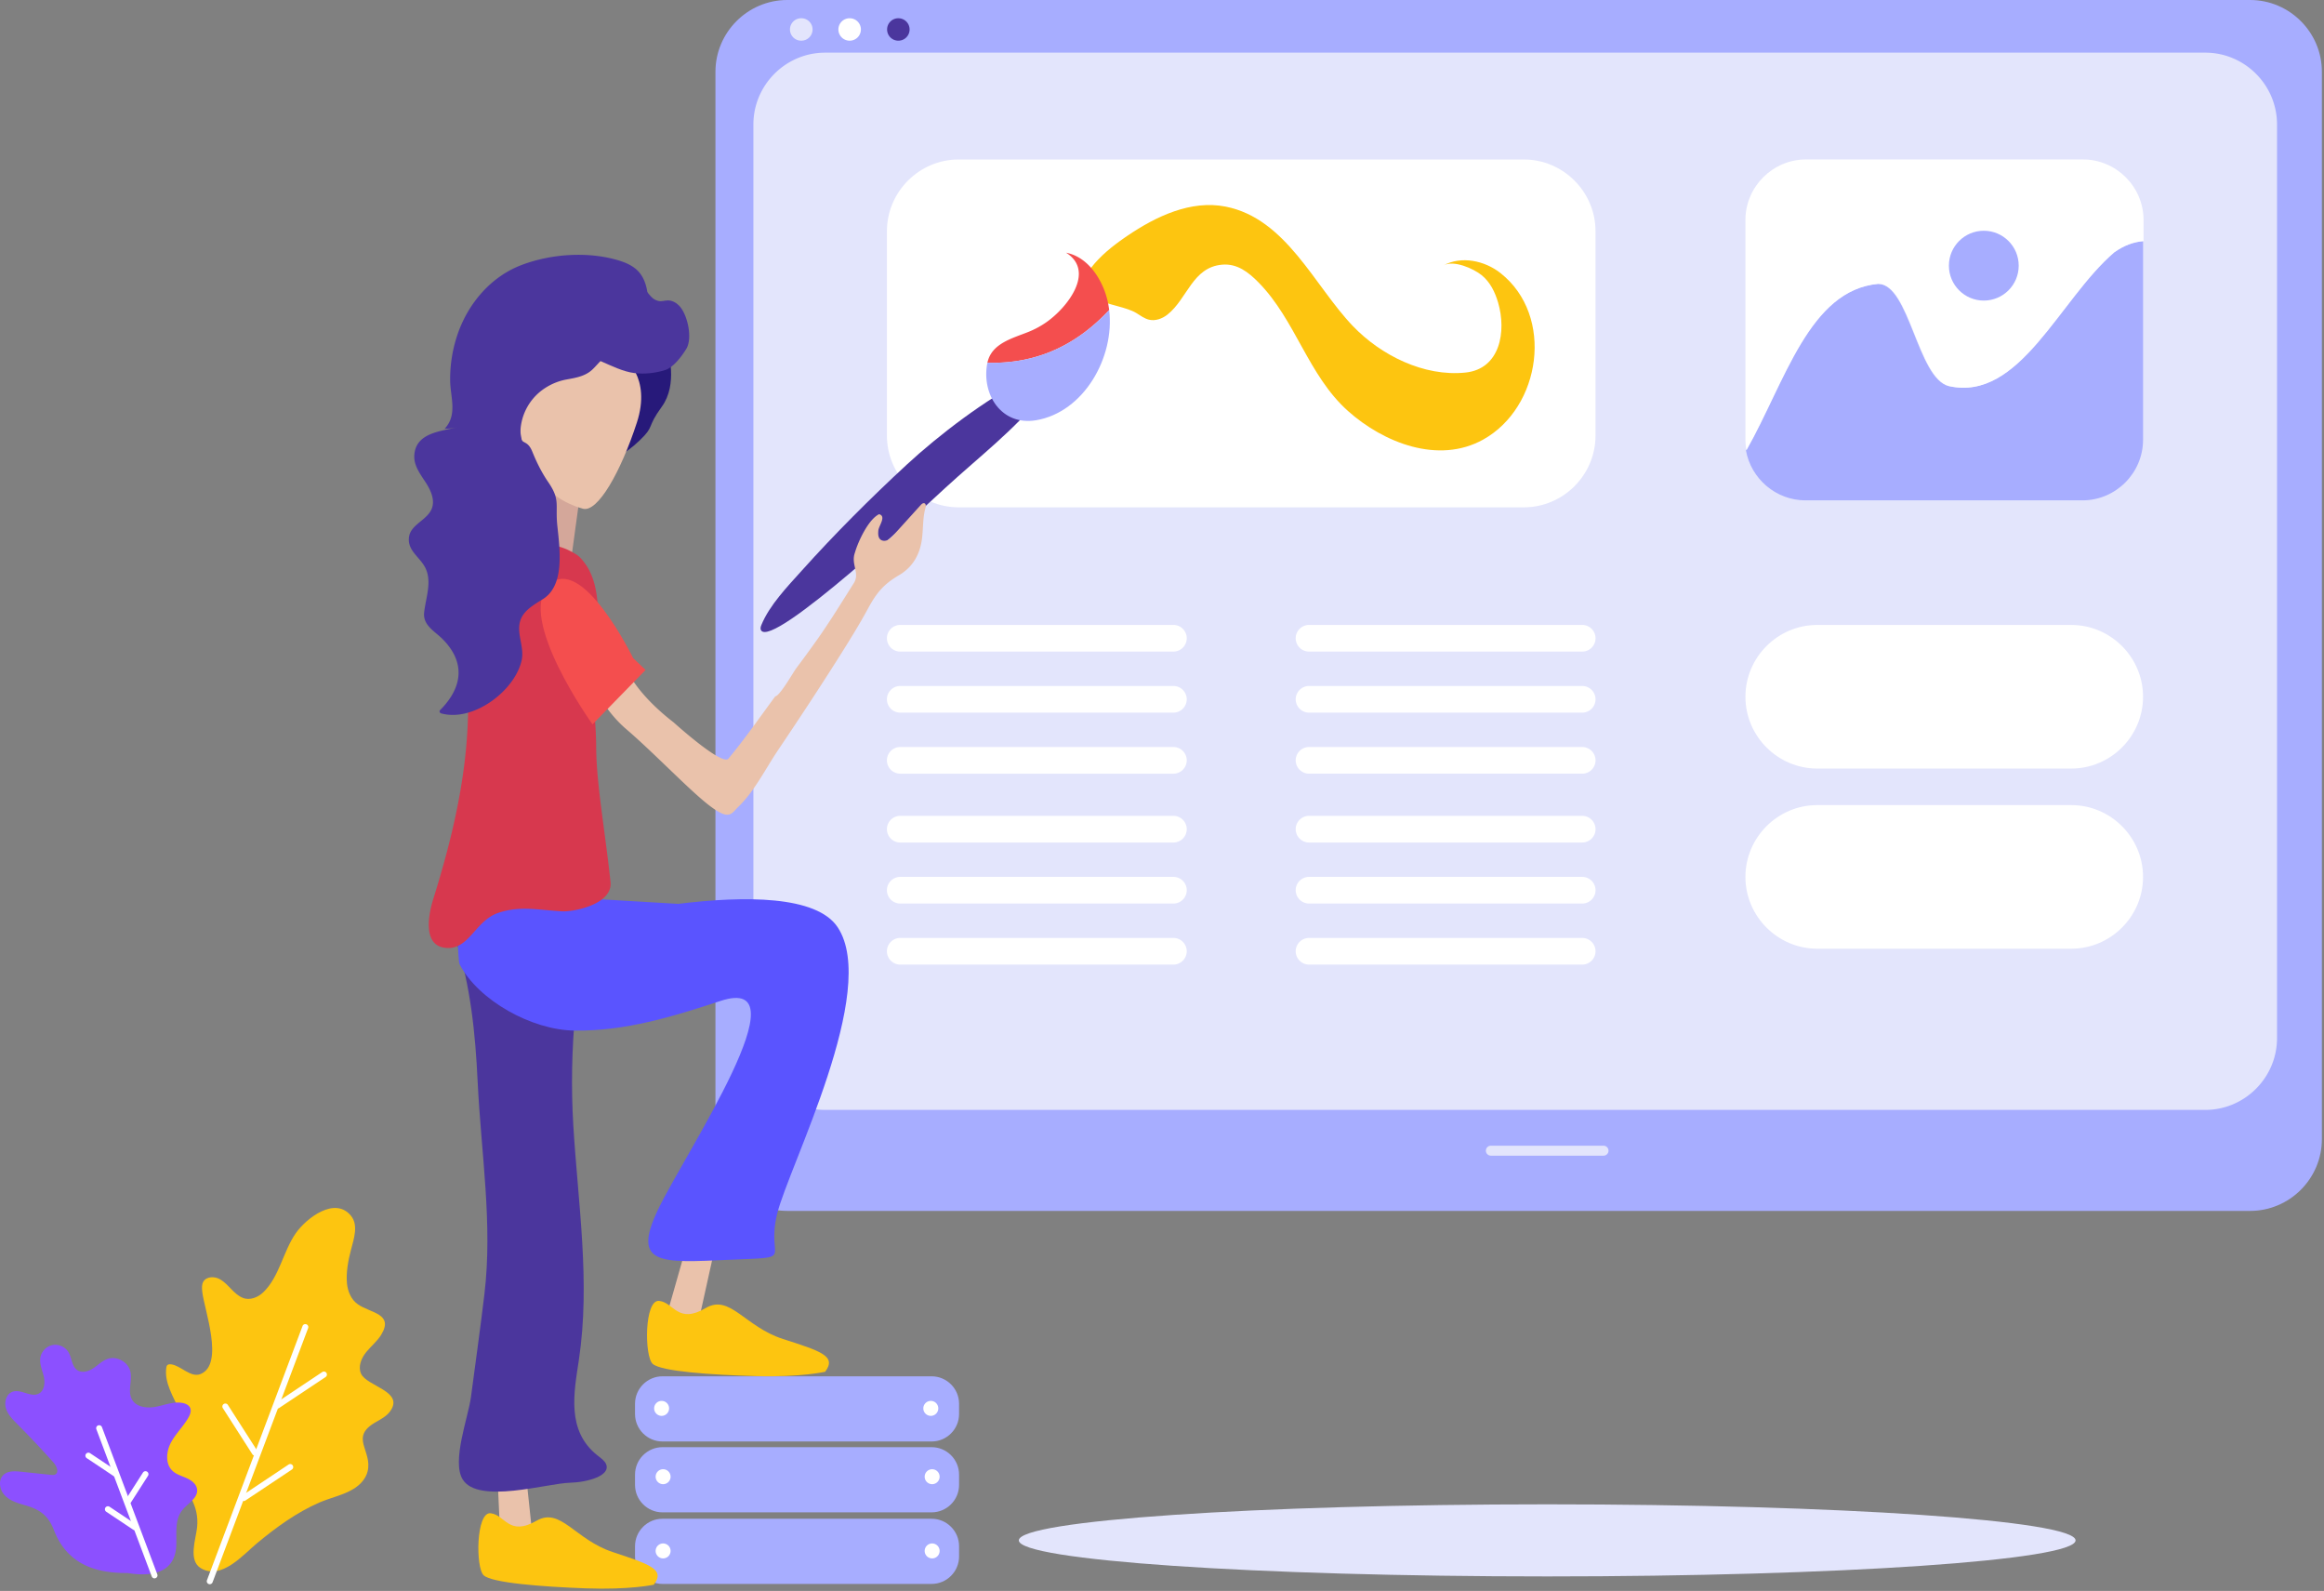 <svg width="659" height="451" fill="none" xmlns="http://www.w3.org/2000/svg"><rect width="100%" height="100%" fill="#808080" stroke="none"/><path d="M638.048 343.271H223.229c-11.196 0-20.354-9.158-20.354-20.354V20.354C202.875 9.16 212.033 0 223.229 0h414.819c11.196 0 20.354 9.159 20.354 20.354v302.563c.005 11.191-9.158 20.354-20.354 20.354z" fill="#A7ADFF"/><path d="M625.327 314.637H233.99c-11.196 0-20.354-9.159-20.354-20.355V35.281c0-11.196 9.158-20.355 20.354-20.355h391.337c11.195 0 20.354 9.159 20.354 20.355v259.001c0 11.196-9.159 20.355-20.354 20.355zm-170.626 12.975h-31.949a1.417 1.417 0 01-1.412-1.413c0-.779.638-1.412 1.412-1.412h31.949c.778 0 1.412.638 1.412 1.412 0 .779-.634 1.413-1.412 1.413zM227.181 11.53a3.178 3.178 0 100-6.355 3.178 3.178 0 000 6.356z" fill="#E3E5FC"/><path d="M240.862 11.53a3.178 3.178 0 100-6.354 3.178 3.178 0 000 6.355z" fill="#fff"/><path d="M254.67 11.53a3.178 3.178 0 100-6.354 3.178 3.178 0 000 6.355z" fill="#4B369D"/><path d="M332.738 184.715h-77.466a3.792 3.792 0 01-3.78-3.78 3.793 3.793 0 013.78-3.781h77.466a3.793 3.793 0 013.78 3.781 3.792 3.792 0 01-3.78 3.78zm0 17.307h-77.466a3.792 3.792 0 01-3.78-3.78 3.792 3.792 0 013.78-3.78h77.466a3.792 3.792 0 013.78 3.78 3.792 3.792 0 01-3.78 3.78zm0 17.303h-77.466a3.792 3.792 0 01-3.78-3.78 3.792 3.792 0 013.78-3.78h77.466a3.792 3.792 0 013.78 3.78 3.79 3.79 0 01-3.78 3.78zm0 19.513h-77.466a3.793 3.793 0 01-3.78-3.781 3.792 3.792 0 013.78-3.78h77.466a3.792 3.792 0 013.78 3.78 3.793 3.793 0 01-3.78 3.781zm0 17.303h-77.466a3.793 3.793 0 01-3.78-3.781 3.792 3.792 0 013.78-3.78h77.466a3.792 3.792 0 013.78 3.78 3.79 3.79 0 01-3.78 3.781zm0 17.307h-77.466a3.792 3.792 0 01-3.78-3.78 3.792 3.792 0 013.78-3.78h77.466a3.792 3.792 0 013.78 3.78 3.792 3.792 0 01-3.78 3.78zm115.919-88.733h-77.465a3.793 3.793 0 01-3.781-3.78 3.794 3.794 0 013.781-3.781h77.465a3.793 3.793 0 013.78 3.781 3.792 3.792 0 01-3.78 3.78zm0 17.307h-77.465a3.793 3.793 0 01-3.781-3.78 3.793 3.793 0 013.781-3.78h77.465a3.792 3.792 0 013.78 3.78 3.792 3.792 0 01-3.78 3.78zm0 17.303h-77.465a3.793 3.793 0 01-3.781-3.78 3.793 3.793 0 013.781-3.78h77.465a3.792 3.792 0 013.78 3.78 3.79 3.79 0 01-3.78 3.78zm0 19.513h-77.465a3.794 3.794 0 01-3.781-3.781 3.793 3.793 0 013.781-3.78h77.465a3.792 3.792 0 013.78 3.78 3.793 3.793 0 01-3.78 3.781zm0 17.303h-77.465a3.794 3.794 0 01-3.781-3.781 3.793 3.793 0 013.781-3.78h77.465a3.792 3.792 0 013.78 3.78 3.79 3.79 0 01-3.78 3.781zm0 17.307h-77.465a3.793 3.793 0 01-3.781-3.78 3.793 3.793 0 013.781-3.78h77.465a3.792 3.792 0 013.78 3.78 3.792 3.792 0 01-3.78 3.78z" fill="#fff"/><path d="M552.565 109.454c-8.918-2.231-11.15-28.987-20.069-28.987-19.594 1.779-26.384 27.742-37.417 47.209 1.444 8.023 8.484 14.166 16.909 14.166h78.511c9.457 0 17.194-7.737 17.194-17.194V68.356c-2.725.218-5.51 1.196-8.298 3.188-15.61 13.382-26.761 42.37-46.83 37.91z" fill="#A7ADFF"/><path d="M590.639 45.2h-78.511c-9.457 0-17.194 7.737-17.194 17.194v62.254c0 1.032.109 2.042.285 3.029 11.028-19.472 17.824-45.431 37.418-47.21 8.918 0 11.15 26.76 20.069 28.988 20.069 4.459 31.219-24.529 46.829-37.911 2.789-1.992 5.573-2.975 8.299-3.188v-5.962c0-9.457-7.737-17.194-17.195-17.194z" fill="#fff"/><path d="M562.534 85.207c5.466 0 9.897-4.431 9.897-9.897 0-5.465-4.431-9.896-9.897-9.896-5.465 0-9.896 4.43-9.896 9.896 0 5.466 4.431 9.897 9.896 9.897z" fill="#A7ADFF"/><path d="M271.851 143.821h160.227c11.196 0 20.354-9.159 20.354-20.355V65.563c0-11.196-9.158-20.354-20.354-20.354H271.851c-11.196 0-20.354 9.158-20.354 20.354v57.903c-.005 11.191 9.158 20.355 20.354 20.355zm243.442 74.051h72.041c11.196 0 20.355-9.158 20.355-20.354s-9.159-20.354-20.355-20.354h-72.041c-11.196 0-20.355 9.158-20.355 20.354 0 11.191 9.159 20.354 20.355 20.354zm0 51.067h72.041c11.196 0 20.355-9.158 20.355-20.354s-9.159-20.355-20.355-20.355h-72.041c-11.196 0-20.355 9.159-20.355 20.355s9.159 20.354 20.355 20.354z" fill="#fff"/><path d="M438.729 446.886c82.747 0 149.828-4.575 149.828-10.218 0-5.644-67.081-10.218-149.828-10.218-82.748 0-149.828 4.574-149.828 10.218 0 5.643 67.08 10.218 149.828 10.218z" fill="#E3E5FC"/><path d="M264.182 408.635h-76.338c-4.278 0-7.773-3.499-7.773-7.773v-2.929c0-4.278 3.5-7.773 7.773-7.773h76.338c4.278 0 7.773 3.499 7.773 7.773v2.929c0 4.274-3.499 7.773-7.773 7.773zm0 20.088h-76.338c-4.278 0-7.773-3.5-7.773-7.774v-2.929c0-4.278 3.5-7.773 7.773-7.773h76.338c4.278 0 7.773 3.5 7.773 7.773v2.929c0 4.279-3.499 7.774-7.773 7.774zm0 20.291h-76.338c-4.278 0-7.773-3.5-7.773-7.774v-2.929c0-4.278 3.5-7.773 7.773-7.773h76.338c4.278 0 7.773 3.5 7.773 7.773v2.929c0 4.274-3.499 7.774-7.773 7.774z" fill="#A7ADFF"/><path d="M187.564 401.369a2.119 2.119 0 10-.001-4.237 2.119 2.119 0 00.001 4.237zm76.333 0a2.12 2.12 0 100-4.239 2.12 2.12 0 000 4.239zm-75.908 19.367a2.119 2.119 0 10.001-4.237 2.119 2.119 0 00-.001 4.237zm76.333 0a2.118 2.118 0 10.002-4.236 2.118 2.118 0 00-.002 4.236zm-76.333 21.043a2.119 2.119 0 100-4.237 2.119 2.119 0 000 4.237zm76.333 0a2.118 2.118 0 10.002-4.236 2.118 2.118 0 00-.002 4.236z" fill="#fff"/><path d="M318.839 67.424c.263-.181.521-.362.783-.539 8.24-5.6 18.1-10.24 27.874-8.325 17.231 3.372 25.149 22.41 36.141 33.881 7.886 8.231 20.096 14.397 31.912 13.174 9.901-1.023 11.64-11.743 9.268-19.815-.879-2.98-2.237-5.831-4.7-7.814-2.268-1.83-7.868-4.35-10.815-2.748 5.079-2.757 11.685-1.385 16.216 2.2 15.325 12.129 11.459 38.069-4.966 47.187-12.722 7.058-28.254.847-38.287-8.09-11.336-10.1-14.853-25.769-25.406-36.485-2.825-2.865-5.999-5.383-10.277-5.025-8.471.71-9.86 9.688-15.547 14.166-1.466 1.154-3.4 1.865-5.215 1.435-1.336-.317-2.454-1.195-3.631-1.906-5.346-3.246-20.567-2.676-12.839-12.753 2.608-3.396 5.976-6.103 9.489-8.543z" fill="#FDC510"/><path d="M227.34 161.776c-3.98 4.432-9.127 9.738-11.445 15.41-.186.457-.344.996-.118 1.435 2.988 5.75 47.531-35.968 52.262-40.301 9.956-9.122 19.227-16.121 27.856-26.588 1.657-2.01 3.355-4.179 3.771-6.805.245-1.629-7.361 1.757-8.837 2.508-11.295 5.741-24.555 15.814-33.782 24.348-10.299 9.53-20.295 19.512-29.707 29.993z" fill="#4B369D"/><path d="M314.52 87.891c-.258-2.132-.774-4.21-1.589-6.166-1.933-4.649-5.455-9.081-10.634-10.09 8.402 5.292.353 15.605-5.696 19.783a25.318 25.318 0 01-4.912 2.644c-4.531 1.834-10.544 3.25-11.698 8.783 14.836.394 25.896-5.704 34.529-14.954z" fill="#F44E4E"/><path d="M279.991 102.84c-.009.05-.027.096-.036.145-1.684 8.865 4.038 17.779 13.808 16.153 13.604-2.268 22.382-17.887 20.757-31.25-8.633 9.253-19.693 15.351-34.529 14.952z" fill="#A7ADFF"/><path d="M49.24 418.142c-2.686-2.988-5.32-5.989-6.135-9.896-.421-2.024.28-4.794 2.34-4.912 1.037-.059 1.947.625 2.866 1.109 3.536 1.874 3.558-2.341 2.585-4.572-1.711-3.935-4.328-7.86-3.748-12.111.036-.267.095-.548.28-.747.276-.294.738-.294 1.137-.244 2.72.357 5.523 3.893 8.325 2.739 6.845-2.816.924-18.539.457-23.392-.09-.928-.167-1.92.281-2.735.87-1.584 3.246-1.616 4.803-.706 2.39 1.399 3.749 4.115 6.357 5.22 2.055.869 4.395-.127 5.908-1.594 4.55-4.409 5.609-11.612 9.194-16.728 2.934-4.187 11.092-10.557 15.66-4.889 2.092 2.594.842 6.379-.014 9.598-.796 2.983-1.448 6.492-1.145 9.575.226 2.259 1.19 4.549 3.042 5.862 3.599 2.549 10.363 2.631 6.642 8.697-1.141 1.856-2.911 3.233-4.274 4.935-1.363 1.702-2.313 4.052-1.431 6.044 1.608 3.635 12.387 4.975 8.258 10.684-1.032 1.43-2.676 2.263-4.201 3.146-7.38 4.265-.756 8.009-2.182 13.872-.512 2.109-2.11 3.825-3.957 4.957-2.97 1.82-6.574 2.512-9.752 3.898-6.456 2.82-12.228 7.017-17.624 11.499-3.957 3.287-10.164 10.625-16 7.08-3.598-2.186-1.353-8.325-1.023-11.521.648-6.216-2.693-10.467-6.65-14.868z" fill="#FDC510"/><path d="M59.484 449.099a.842.842 0 01-.792-1.145l27.095-72.046a.843.843 0 011.091-.493c.44.163.661.651.494 1.091l-27.096 72.046a.853.853 0 01-.792.547z" fill="#fff"/><path d="M78.67 399.291a.842.842 0 01-.706-.376.852.852 0 01.236-1.177l13.183-8.787a.847.847 0 011.177.235.852.852 0 01-.235 1.177l-13.184 8.788a.921.921 0 01-.47.14zm-9.556 26.222a.845.845 0 01-.707-.376.852.852 0 01.236-1.177l13.183-8.788a.848.848 0 011.177.236.848.848 0 01-.235 1.177l-13.184 8.787a.855.855 0 01-.47.141zm3.155-12.885a.846.846 0 01-.715-.389l-8.39-13.093a.85.85 0 011.43-.915l8.39 13.093a.846.846 0 01-.715 1.304z" fill="#fff"/><path d="M42.226 445.518c-11.376 1.29-22.382.018-26.927-11.739-1.635-4.233-4.03-5.899-8.285-7.099-2.07-.584-4.238-1.254-5.709-2.825-1.467-1.571-1.879-4.341-.285-5.785 1.272-1.155 3.205-1.042 4.912-.865 2.83.299 5.663.593 8.493.892.403.04.828.081 1.19-.095 1.205-.584.449-2.413-.443-3.409a281.714 281.714 0 00-10.286-10.906c-1.304-1.309-2.667-2.685-3.2-4.455-.535-1.77.094-4.043 1.828-4.686 2.404-.896 5.22 1.711 7.488.516 1.625-.855 1.825-3.123 1.4-4.907-.426-1.784-1.264-3.568-.942-5.374.307-1.725 1.76-3.183 3.485-3.49 1.72-.313 3.595.547 4.482 2.055.978 1.657.915 4.025 2.522 5.084 1.35.887 3.192.326 4.532-.57 1.344-.897 2.512-2.119 4.043-2.64 2.594-.887 5.758.838 6.424 3.495.66 2.649-.865 5.7.507 8.063 1.276 2.2 4.364 2.499 6.858 1.997 2.495-.503 5.003-1.54 7.502-1.046.86.167 1.761.593 2.11 1.394.38.878-.014 1.893-.485 2.726-1.426 2.503-3.59 4.531-4.948 7.071-1.358 2.54-1.68 6.039.408 8.022 1.095 1.046 2.625 1.454 4.01 2.074 1.382.62 2.78 1.661 2.975 3.164.33 2.54-2.707 4.007-4.274 6.031-2.037 2.625-1.534 6.315-1.611 9.638-.222 9.457-9.471 9.254-16.502 7.524" fill="#8C50FF"/><path d="M43.816 447.438a.844.844 0 01-.793-.548l-15.696-41.723a.842.842 0 01.494-1.091.851.851 0 011.09.493l15.692 41.719a.842.842 0 01-.493 1.091.754.754 0 01-.294.059z" fill="#fff"/><path d="M32.701 418.59a.853.853 0 01-.47-.14l-7.634-5.089a.85.85 0 01-.235-1.177.846.846 0 011.177-.235l7.633 5.088a.85.85 0 01.235 1.177.842.842 0 01-.706.376zm5.532 15.189a.854.854 0 01-.47-.14l-7.633-5.089a.85.85 0 01-.236-1.177.846.846 0 011.177-.235l7.633 5.088a.85.85 0 01.236 1.177.855.855 0 01-.706.376zm-1.824-7.461a.85.85 0 01-.715-1.308l4.857-7.583a.849.849 0 011.43.914l-4.857 7.583a.848.848 0 01-.715.394z" fill="#fff"/><path d="M148.041 407.481l2.884 27.285-9.023 1.902-1.317-28.649s4.776-1.742 7.456-.538z" fill="#EAC2AB"/><path d="M185.39 449.235s-6.759 1.499-19.344 1.032c-12.586-.466-26.566-1.557-28.888-3.689-2.327-2.137-2.196-18.064 1.964-17.598 4.161.462 5.107 6.665 13.043 2.11 6.8-3.902 10.852 5.338 21.536 8.874 10.68 3.535 15.008 4.952 11.689 9.271z" fill="#FDC510"/><path d="M171.85 415.023c-.422-.983-1.526-1.716-2.486-2.481-8.769-6.99-6.628-17.652-5.224-26.969 3.327-22.101-.236-44.38-1.567-66.486-1.295-21.577.865-43.231 5.795-64.264 1.793-7.642 4.265-19.458-7.556-17.222-5.6 1.06-11.128.852-16.71-.126-2.938-.516.059-1.472-2.938-.516-10.209 3.259-14.025 22.554-11.929 29.277 4.174 13.387 5.532 26.235 6.211 40.41.96 20.101 4.306 40.224 1.92 60.171-1.168 9.774-2.526 19.521-3.83 29.278-.761 5.69-5.519 18.158-2.327 23.31 4.382 7.072 23.908 1.078 30.432.919 4.903-.127 11.639-1.965 10.209-5.301z" fill="#4B369D"/><path d="M203.857 348.554l-6.012 27.145-9.281-1.077 7.954-27.951c0 .005 5.152-.14 7.339 1.883z" fill="#EAC2AB"/><path d="M233.976 388.874s-6.836 1.58-19.589 1.227c-12.757-.353-26.932-1.327-29.309-3.468-2.377-2.141-2.395-18.281 1.825-17.851 4.219.43 5.237 6.705 13.233 2.015 6.849-4.016 11.046 5.306 21.907 8.787 10.861 3.481 15.256 4.885 11.933 9.29z" fill="#FDC510"/><path d="M237.544 262.872c-5.99-9.054-26.462-8.954-45.245-6.641l-23.311-1.376-3.173-8.837-37.128 11.34c1.173-.19.987 14.754 1.666 16.054 5.311 10.172 20.409 18.584 32.519 18.742 14.388.191 27.96-3.956 41.406-8.398 24.415-8.058-9.824 42.832-17.593 58.949-7.768 16.117.77 15.266 20.155 14.419 19.39-.846 10.232.426 13.537-13.038 3.309-13.468 29.015-63.299 17.167-81.214z" fill="#5A54FF"/><path d="M164.257 141.76s-2.784 20.4-2.788 20.4c-4.926 1.449-10.087 4.215-15.275 4.206.235-3.785 3.939-8.113 5.641-11.685 2.064-4.332 3.517-8.819 3.291-13.677-.598-12.694 9.131.756 9.131.756z" fill="#D4A79A"/><path d="M188.827 99.128c.846.28 3.39 9.896-1.132 16.117-4.523 6.22-1.897 5.373-6.32 9.611-4.423 4.242-7.533 5.161-7.533 5.161l-5.089 1.906.566-10.462 5.052-16.683 15.936-5.65" fill="#27197A"/><path d="M176.82 101.369c-.009.022 8.009 5.46 3.758 18.466-4.545 13.921-11.105 25.579-15.311 24.37-11.635-3.336-15.094-12.033-18.607-19.544-4.305-9.208 7.443-29.848 7.443-29.848l9.851-4.31 12.866 10.866z" fill="#EAC2AB"/><path d="M194.947 98.218c1.309-3.246-.154-9.349-2.408-11.603-.869-.87-2.006-1.472-3.192-1.454-.892.014-1.797.372-2.662.154-2.598-.656-2.594-2.87-4.975-3.861-1.775-.738-3.663.77-5.56 1.054-1.43.213-2.852-.285-4.242-.697-3.907-1.163-7.433-3.373-11.472-4.201-3.404-.697-7.021-.607-10.272.806-3.391 1.476-5.98 4.486-7.529 8.085-.923 2.15-1.362 4.596-.955 6.909-.335-1.901-3.852-.177-4.455.511-2.367 2.703-8.334 10.612-7.479 14.053.68 2.725-1.426 5.193-.828 7.954.711 3.287 9.308 5.184 10.847 8.172 1.766 3.427 5.673 5.419 9.227 4.803-.829-3.037-1.648-6.143-1.585-9.33.064-3.187-2.952-17.847 12.903-19.653 6.302-.72 13.35 5.071 19.544 5.831 2.942.362 5.944.032 8.805-.865 2.209-.692 4.554-3.707 5.922-5.944.145-.23.267-.47.366-.724z" fill="#4B369D"/><path d="M262.154 142.68c-.385-.163-.788.176-1.069.489-2.553 2.825-5.111 5.645-7.664 8.47-.498.552-1.019 1.118-1.689 1.44-.67.321-1.539.335-2.096-.159-.67-.593-.647-1.63-.57-2.526.113-1.354 2.358-4.038.212-4.631-3.046 1.48-5.962 7.764-6.863 10.924-1.2 3.359 1.517 5.745-.317 8.642-3.404 5.383-6.718 10.807-10.394 16.009a403.597 403.597 0 01-5.904 8.081c-.901 1.208-4.658 7.859-5.971 7.995-4.364 5.894-8.584 12.015-13.283 17.651-1.793 2.151-15.492-10.249-15.492-10.249-12.011-9.286-14.043-16.611-14.043-16.611l-10.508 2.699s3.73 9.507 11.051 15.772c7.986 6.832 18.195 17.62 23.79 21.826 5.6 4.206 5.99 2.164 8.104.136 4.45-4.287 7.719-10.847 11.146-15.94 5.913-8.792 11.762-17.634 17.416-26.598 2.739-4.341 5.632-8.977 8.136-13.604 2.399-4.432 4.4-6.872 8.796-9.448 3.699-2.169 5.768-5.564 6.429-9.843.47-3.051.208-6.197 1.05-9.194.136-.476.19-1.141-.267-1.331z" fill="#EAC2AB"/><path d="M168.499 201.76c-1.285-12.305 4.659-31.89-2.512-41.877-.734-1.023-1.526-2.046-2.594-2.716-13.491-8.466-22.826 4.69-27.136 16.266-3.74 10.037-3.278 19.272-3.554 29.744-.467 17.647-4.573 34.814-9.815 51.587-1.87 5.985-2.368 12.953 2.924 13.863 7.149 1.227 8.688-7.579 15.506-9.852 6.229-2.078 11.264-.801 18.073-.43 3.377.186 14.405-2.037 13.731-8.316-1.594-14.886-3.989-27.72-4.066-38.088a104.132 104.132 0 00-.557-10.181z" fill="#D7384E"/><path d="M179.546 186.575s-14.6-29.961-23.913-20.707c-9.308 9.254 12.382 39.468 12.382 39.468l15.053-15.415-3.522-3.346z" fill="#F44E4E"/><path d="M178.817 100.024c3.481-1.992 4.491-6.492 4.844-10.49.385-4.34.312-10.208-3.346-13.269-1.412-1.181-3.141-1.915-4.907-2.444-8.652-2.603-19.114-1.88-27.526 1.313-8.579 3.255-14.939 10.684-17.982 19.213a39.182 39.182 0 00-2.254 13.405c.032 4.808 2.173 9.811-1.558 13.786a15.764 15.764 0 003.98-.498c-4.749 1.222-12.4 1.484-12.595 8.284-.077 2.708 1.684 5.066 3.169 7.334 1.485 2.269 2.798 5.089 1.766 7.597-1.299 3.165-5.813 4.41-6.397 7.787-.693 4.011 3.097 5.849 4.622 8.973 1.924 3.938.082 8.52-.362 12.604-.394 3.621 2.947 5.287 5.129 7.451 6.325 6.266 6.239 13.392-.674 20.314-.141.14-.086.412.013.584.105.181.331.258.535.312 8.941 2.336 20.549-6.297 22.608-14.912.929-3.88-1.439-7.511-.402-11.237.828-2.979 3.861-4.663 6.478-6.302 6.076-3.803 4.871-13.491 4.097-20.617-.674-6.215.937-7.402-2.603-12.554-1.843-2.68-3.287-5.613-4.509-8.628-1.625-4.012-3.518-1.327-3.377-5.65a15.334 15.334 0 016.347-11.925 16.71 16.71 0 016.768-2.884c2.567-.462 5.184-.896 7.18-2.703 1.865-1.688 4.441-5.514 7.33-5.256 3.603.322 7.737-.58 9.606-3.671" fill="#4B369D"/></svg>